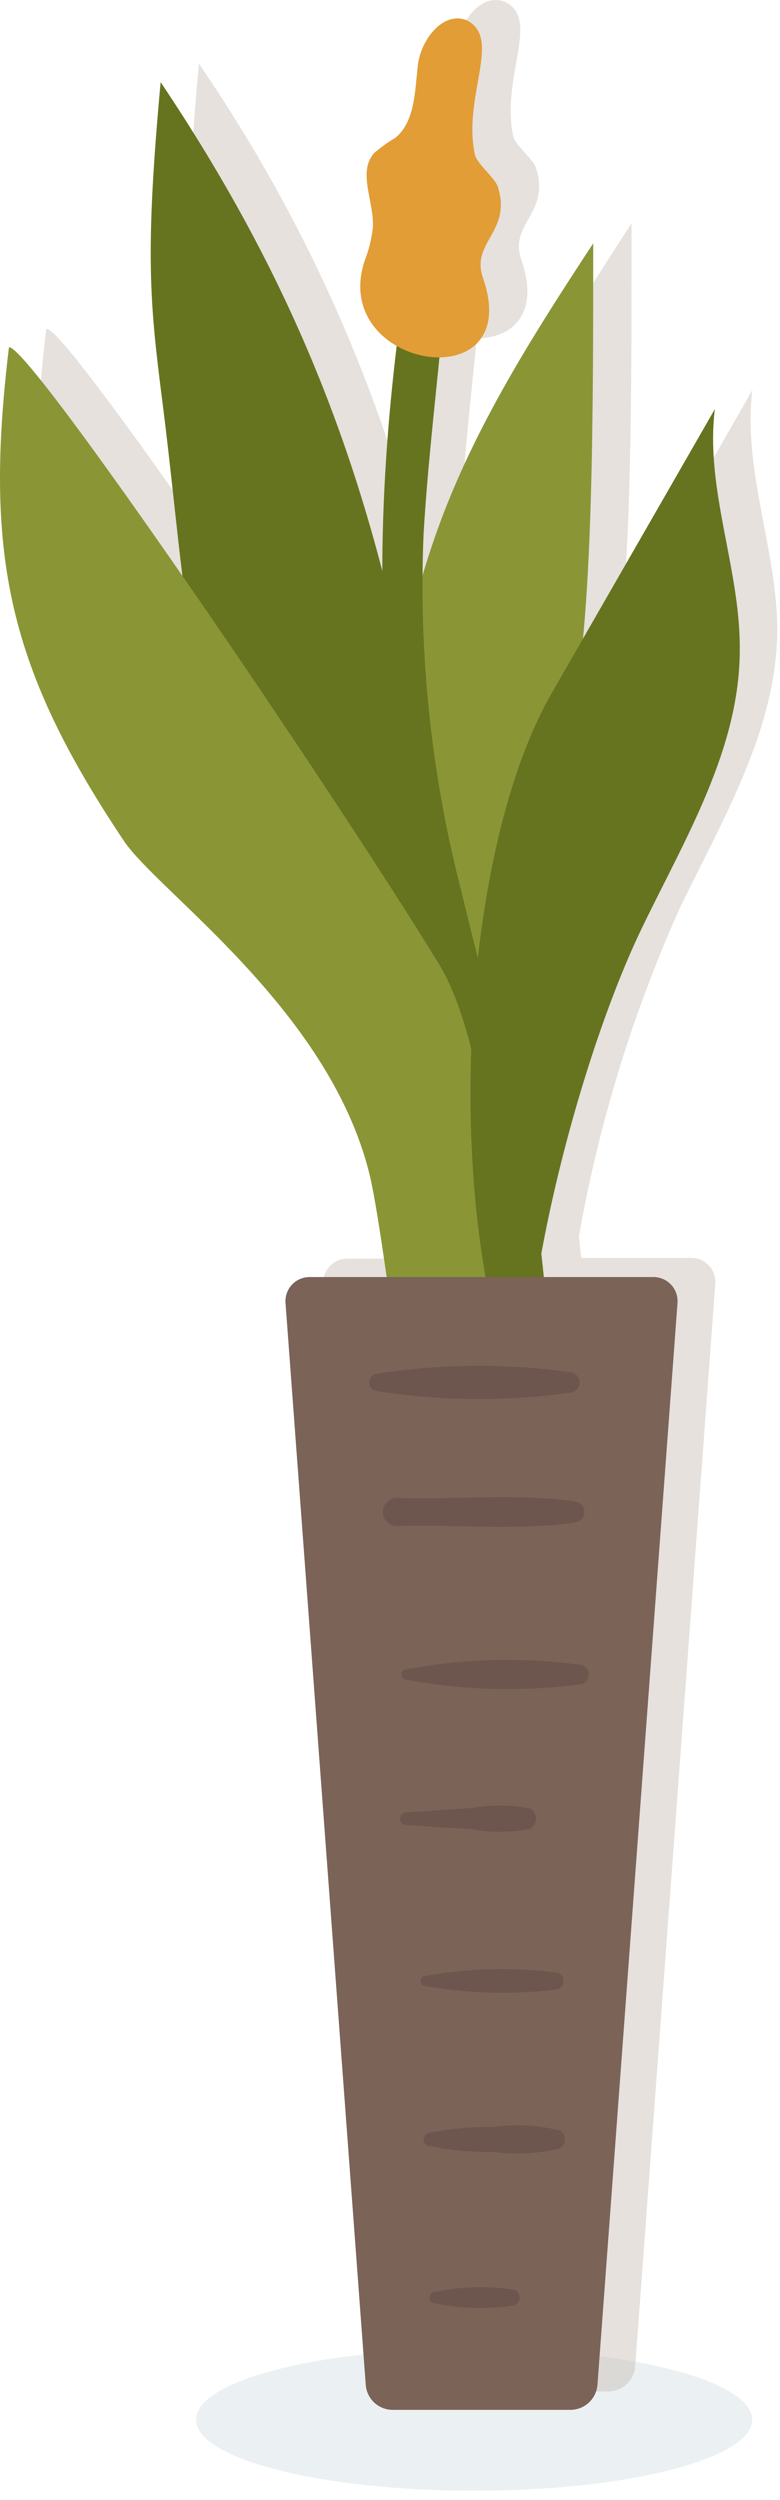 <svg xmlns="http://www.w3.org/2000/svg" width="69" height="221" viewBox="0 0 69 221" fill="none">
<g clip-path="url(#clip0_2402_69)">
<g style="mix-blend-mode:multiply" opacity="0.3">
<path d="M41.942 220.175C55.528 220.175 66.541 217.361 66.541 213.89C66.541 210.419 55.528 207.605 41.942 207.605C28.357 207.605 17.344 210.419 17.344 213.89C17.344 217.361 28.357 220.175 41.942 220.175Z" fill="#BDCFD5"/>
</g>
<g style="mix-blend-mode:multiply" opacity="0.4">
<path d="M61.187 111.193H51.412L51.209 109.295C52.974 99.316 55.961 89.592 60.103 80.343C63.915 72.448 68.692 64.52 68.76 55.761C68.76 48.595 65.677 41.581 66.558 34.466L55.02 54.66C55.918 45.241 55.868 31.671 55.868 19.744C50.633 27.825 45.347 35.991 42.094 45.054C41.586 46.443 41.112 48.002 40.62 49.628C40.62 48.262 40.671 46.89 40.773 45.512C41.078 40.311 41.654 35.11 42.179 29.909C45.245 29.909 47.804 27.808 46.109 22.929C45.008 19.744 48.752 18.829 47.397 14.797C47.143 14.035 45.567 12.832 45.398 12.036C44.297 6.801 47.821 1.719 44.703 0.177C42.603 -0.704 40.688 1.871 40.349 4.158C40.011 6.445 40.163 9.088 38.401 10.528C37.726 10.931 37.086 11.39 36.487 11.9C34.979 13.595 36.487 16.237 36.368 18.508C36.264 19.477 36.03 20.429 35.674 21.337C35.108 22.729 35.083 24.283 35.603 25.693C36.123 27.103 37.151 28.268 38.486 28.96C37.665 35.558 37.241 42.2 37.215 48.849C33.258 33.406 26.618 18.777 17.597 5.632C16.208 20.744 16.632 25.131 17.75 33.856C18.445 39.328 18.936 44.444 19.444 49.273C11.634 38.007 4.892 28.825 4.095 29.079C1.859 47.562 4.095 57.506 14.26 72.702C17.259 77.192 32.336 87.543 35.962 102.061C36.385 103.671 36.91 107.144 37.503 111.26H30.727C30.433 111.26 30.143 111.319 29.873 111.436C29.604 111.553 29.361 111.724 29.161 111.939C28.961 112.153 28.807 112.407 28.709 112.684C28.611 112.961 28.571 113.255 28.592 113.547L35.691 209.18C35.734 209.784 36.004 210.349 36.447 210.761C36.891 211.173 37.474 211.401 38.079 211.4H53.784C54.391 211.402 54.976 211.174 55.422 210.762C55.868 210.351 56.142 209.786 56.19 209.18L63.271 113.547C63.301 113.253 63.271 112.956 63.18 112.675C63.09 112.393 62.942 112.134 62.746 111.912C62.55 111.691 62.311 111.513 62.042 111.389C61.774 111.265 61.483 111.198 61.187 111.193Z" fill="#C1B5AA"/>
</g>
<path d="M38.704 46.816C41.957 37.752 47.175 29.587 52.477 21.506C52.477 36.228 52.477 53.44 50.783 62.3C48.395 74.684 44.634 89.796 37.01 99.944C29.505 87 33.859 60.217 38.704 46.816Z" fill="#8A9636"/>
<path d="M40.553 92.71C39.943 86.137 39.317 79.564 38.317 73.041C34.438 47.511 28.593 28.706 14.21 7.259C12.82 22.37 13.244 26.758 14.362 35.483C17.191 57.676 16.497 74.143 33.828 88.288C35.696 89.528 37.274 91.158 38.453 93.066C40.926 98.148 38.876 105.399 39.757 110.719C43.908 107.093 41.163 98.182 40.553 92.71Z" fill="#66741F"/>
<path d="M37.775 13.866C34.133 32.315 32.168 52.831 35.607 71.381C39.402 91.711 46.331 110.346 43.739 131.404C43.502 133.301 46.636 133.691 47.127 131.861C51.193 114.158 44.925 96.064 40.859 78.971C38.162 68.609 37.02 57.904 37.471 47.206C38.114 36.177 39.995 25.183 39.927 14.137C39.927 12.985 38.097 12.663 37.86 13.866H37.775Z" fill="#66741F"/>
<path d="M38.841 85.239C29.523 69.992 2.434 30.197 0.791 30.705C-1.445 49.188 0.791 59.133 10.956 74.329C13.954 78.818 29.032 89.169 32.657 103.688C33.979 108.889 36.639 132.894 38.079 138.129C46.261 124.085 44.601 94.692 38.841 85.239Z" fill="#8A9636"/>
<path d="M48.787 61.301L63.238 36.16C62.357 43.276 65.508 50.289 65.44 57.455C65.44 66.214 60.595 74.142 56.783 82.037C52.023 91.88 46.618 110.718 46.364 124.593C39.181 108.821 40.282 76.141 48.787 61.301Z" fill="#66741F"/>
<path d="M57.8 112.887H27.39C27.096 112.886 26.806 112.946 26.536 113.063C26.267 113.179 26.024 113.35 25.824 113.565C25.624 113.779 25.47 114.033 25.372 114.31C25.274 114.587 25.235 114.881 25.256 115.174L32.354 210.807C32.397 211.41 32.667 211.975 33.111 212.387C33.554 212.799 34.137 213.028 34.743 213.026H50.447C51.054 213.028 51.639 212.8 52.085 212.389C52.532 211.977 52.806 211.412 52.853 210.807L59.934 115.174C59.955 114.881 59.915 114.587 59.818 114.31C59.72 114.033 59.566 113.779 59.365 113.565C59.165 113.35 58.923 113.179 58.653 113.063C58.384 112.946 58.093 112.886 57.8 112.887Z" fill="#7B6357"/>
<path d="M33.218 122.95C38.893 123.853 44.67 123.91 50.362 123.119C50.605 123.119 50.837 123.023 51.009 122.851C51.181 122.68 51.277 122.447 51.277 122.204C51.277 121.962 51.181 121.729 51.009 121.557C50.837 121.386 50.605 121.289 50.362 121.289C44.67 120.498 38.893 120.555 33.218 121.459C33.058 121.508 32.918 121.606 32.819 121.74C32.719 121.875 32.666 122.037 32.666 122.204C32.666 122.371 32.719 122.534 32.819 122.668C32.918 122.802 33.058 122.901 33.218 122.95Z" fill="#6D564D"/>
<path d="M35.114 134.91C40.349 134.724 45.855 135.351 51.022 134.554C51.219 134.5 51.392 134.383 51.515 134.221C51.638 134.058 51.705 133.86 51.705 133.657C51.705 133.453 51.638 133.255 51.515 133.093C51.392 132.93 51.219 132.813 51.022 132.759C45.94 131.962 40.349 132.589 35.114 132.403C34.782 132.403 34.463 132.535 34.228 132.77C33.993 133.005 33.861 133.324 33.861 133.657C33.861 133.989 33.993 134.308 34.228 134.543C34.463 134.778 34.782 134.91 35.114 134.91Z" fill="#6D564D"/>
<path d="M35.843 148.463C40.989 149.436 46.257 149.573 51.446 148.87C51.63 148.817 51.792 148.706 51.907 148.553C52.023 148.401 52.085 148.214 52.085 148.023C52.085 147.831 52.023 147.645 51.907 147.492C51.792 147.339 51.63 147.228 51.446 147.176C46.257 146.472 40.989 146.61 35.843 147.582C35.747 147.609 35.663 147.667 35.602 147.746C35.542 147.826 35.509 147.923 35.509 148.023C35.509 148.123 35.542 148.22 35.602 148.299C35.663 148.379 35.747 148.436 35.843 148.463Z" fill="#6D564D"/>
<path d="M35.962 161.321L41.671 161.694C43.352 161.993 45.073 161.993 46.754 161.694C46.949 161.629 47.119 161.504 47.239 161.336C47.36 161.169 47.425 160.968 47.425 160.762C47.425 160.556 47.36 160.356 47.239 160.188C47.119 160.021 46.949 159.896 46.754 159.831C45.073 159.532 43.352 159.532 41.671 159.831L35.962 160.203C35.809 160.203 35.663 160.264 35.555 160.372C35.447 160.48 35.386 160.627 35.386 160.779C35.386 160.932 35.447 161.079 35.555 161.187C35.663 161.295 35.809 161.355 35.962 161.355V161.321Z" fill="#6D564D"/>
<path d="M37.656 175.569C41.5 176.24 45.422 176.337 49.295 175.857C49.455 175.808 49.594 175.71 49.694 175.575C49.793 175.441 49.847 175.279 49.847 175.112C49.847 174.945 49.793 174.782 49.694 174.648C49.594 174.514 49.455 174.415 49.295 174.366C45.422 173.886 41.5 173.983 37.656 174.654C37.535 174.654 37.419 174.703 37.333 174.788C37.247 174.874 37.199 174.99 37.199 175.112C37.199 175.233 37.247 175.349 37.333 175.435C37.419 175.521 37.535 175.569 37.656 175.569Z" fill="#6D564D"/>
<path d="M37.926 189.698C39.788 190.077 41.685 190.253 43.585 190.223C45.499 190.479 47.444 190.393 49.328 189.969C49.512 189.917 49.674 189.806 49.789 189.653C49.904 189.5 49.967 189.314 49.967 189.122C49.967 188.931 49.904 188.745 49.789 188.592C49.674 188.439 49.512 188.328 49.328 188.275C47.444 187.852 45.499 187.765 43.585 188.021C41.685 187.992 39.788 188.168 37.926 188.546C37.797 188.578 37.683 188.652 37.601 188.756C37.519 188.86 37.474 188.989 37.474 189.122C37.474 189.255 37.519 189.384 37.601 189.488C37.683 189.593 37.797 189.667 37.926 189.698Z" fill="#6D564D"/>
<path d="M32.285 22.963C32.641 22.055 32.874 21.103 32.979 20.134C33.132 17.863 31.59 15.221 33.098 13.527C33.697 13.016 34.337 12.557 35.012 12.154C36.706 10.714 36.706 8.055 36.961 5.784C37.215 3.514 39.214 0.922 41.314 1.803C44.431 3.413 40.908 8.495 42.009 13.662C42.178 14.458 43.703 15.661 44.008 16.424C45.363 20.456 41.619 21.37 42.721 24.555C46.549 35.533 28.981 32.636 32.285 22.963Z" fill="#E29D36"/>
<path d="M38.502 203.607C40.793 204.083 43.151 204.146 45.465 203.793C45.612 203.747 45.741 203.654 45.833 203.529C45.924 203.404 45.974 203.254 45.974 203.099C45.974 202.944 45.924 202.793 45.833 202.668C45.741 202.543 45.612 202.451 45.465 202.404C43.151 202.052 40.793 202.115 38.502 202.591C38.367 202.591 38.238 202.644 38.142 202.739C38.047 202.835 37.994 202.964 37.994 203.099C37.994 203.234 38.047 203.363 38.142 203.458C38.238 203.553 38.367 203.607 38.502 203.607Z" fill="#6D564D"/>
</g>
<defs>
<clipPath id="clip0_2402_69">
<rect width="68.78" height="220.18" fill="white"/>
</clipPath>
</defs>
</svg>